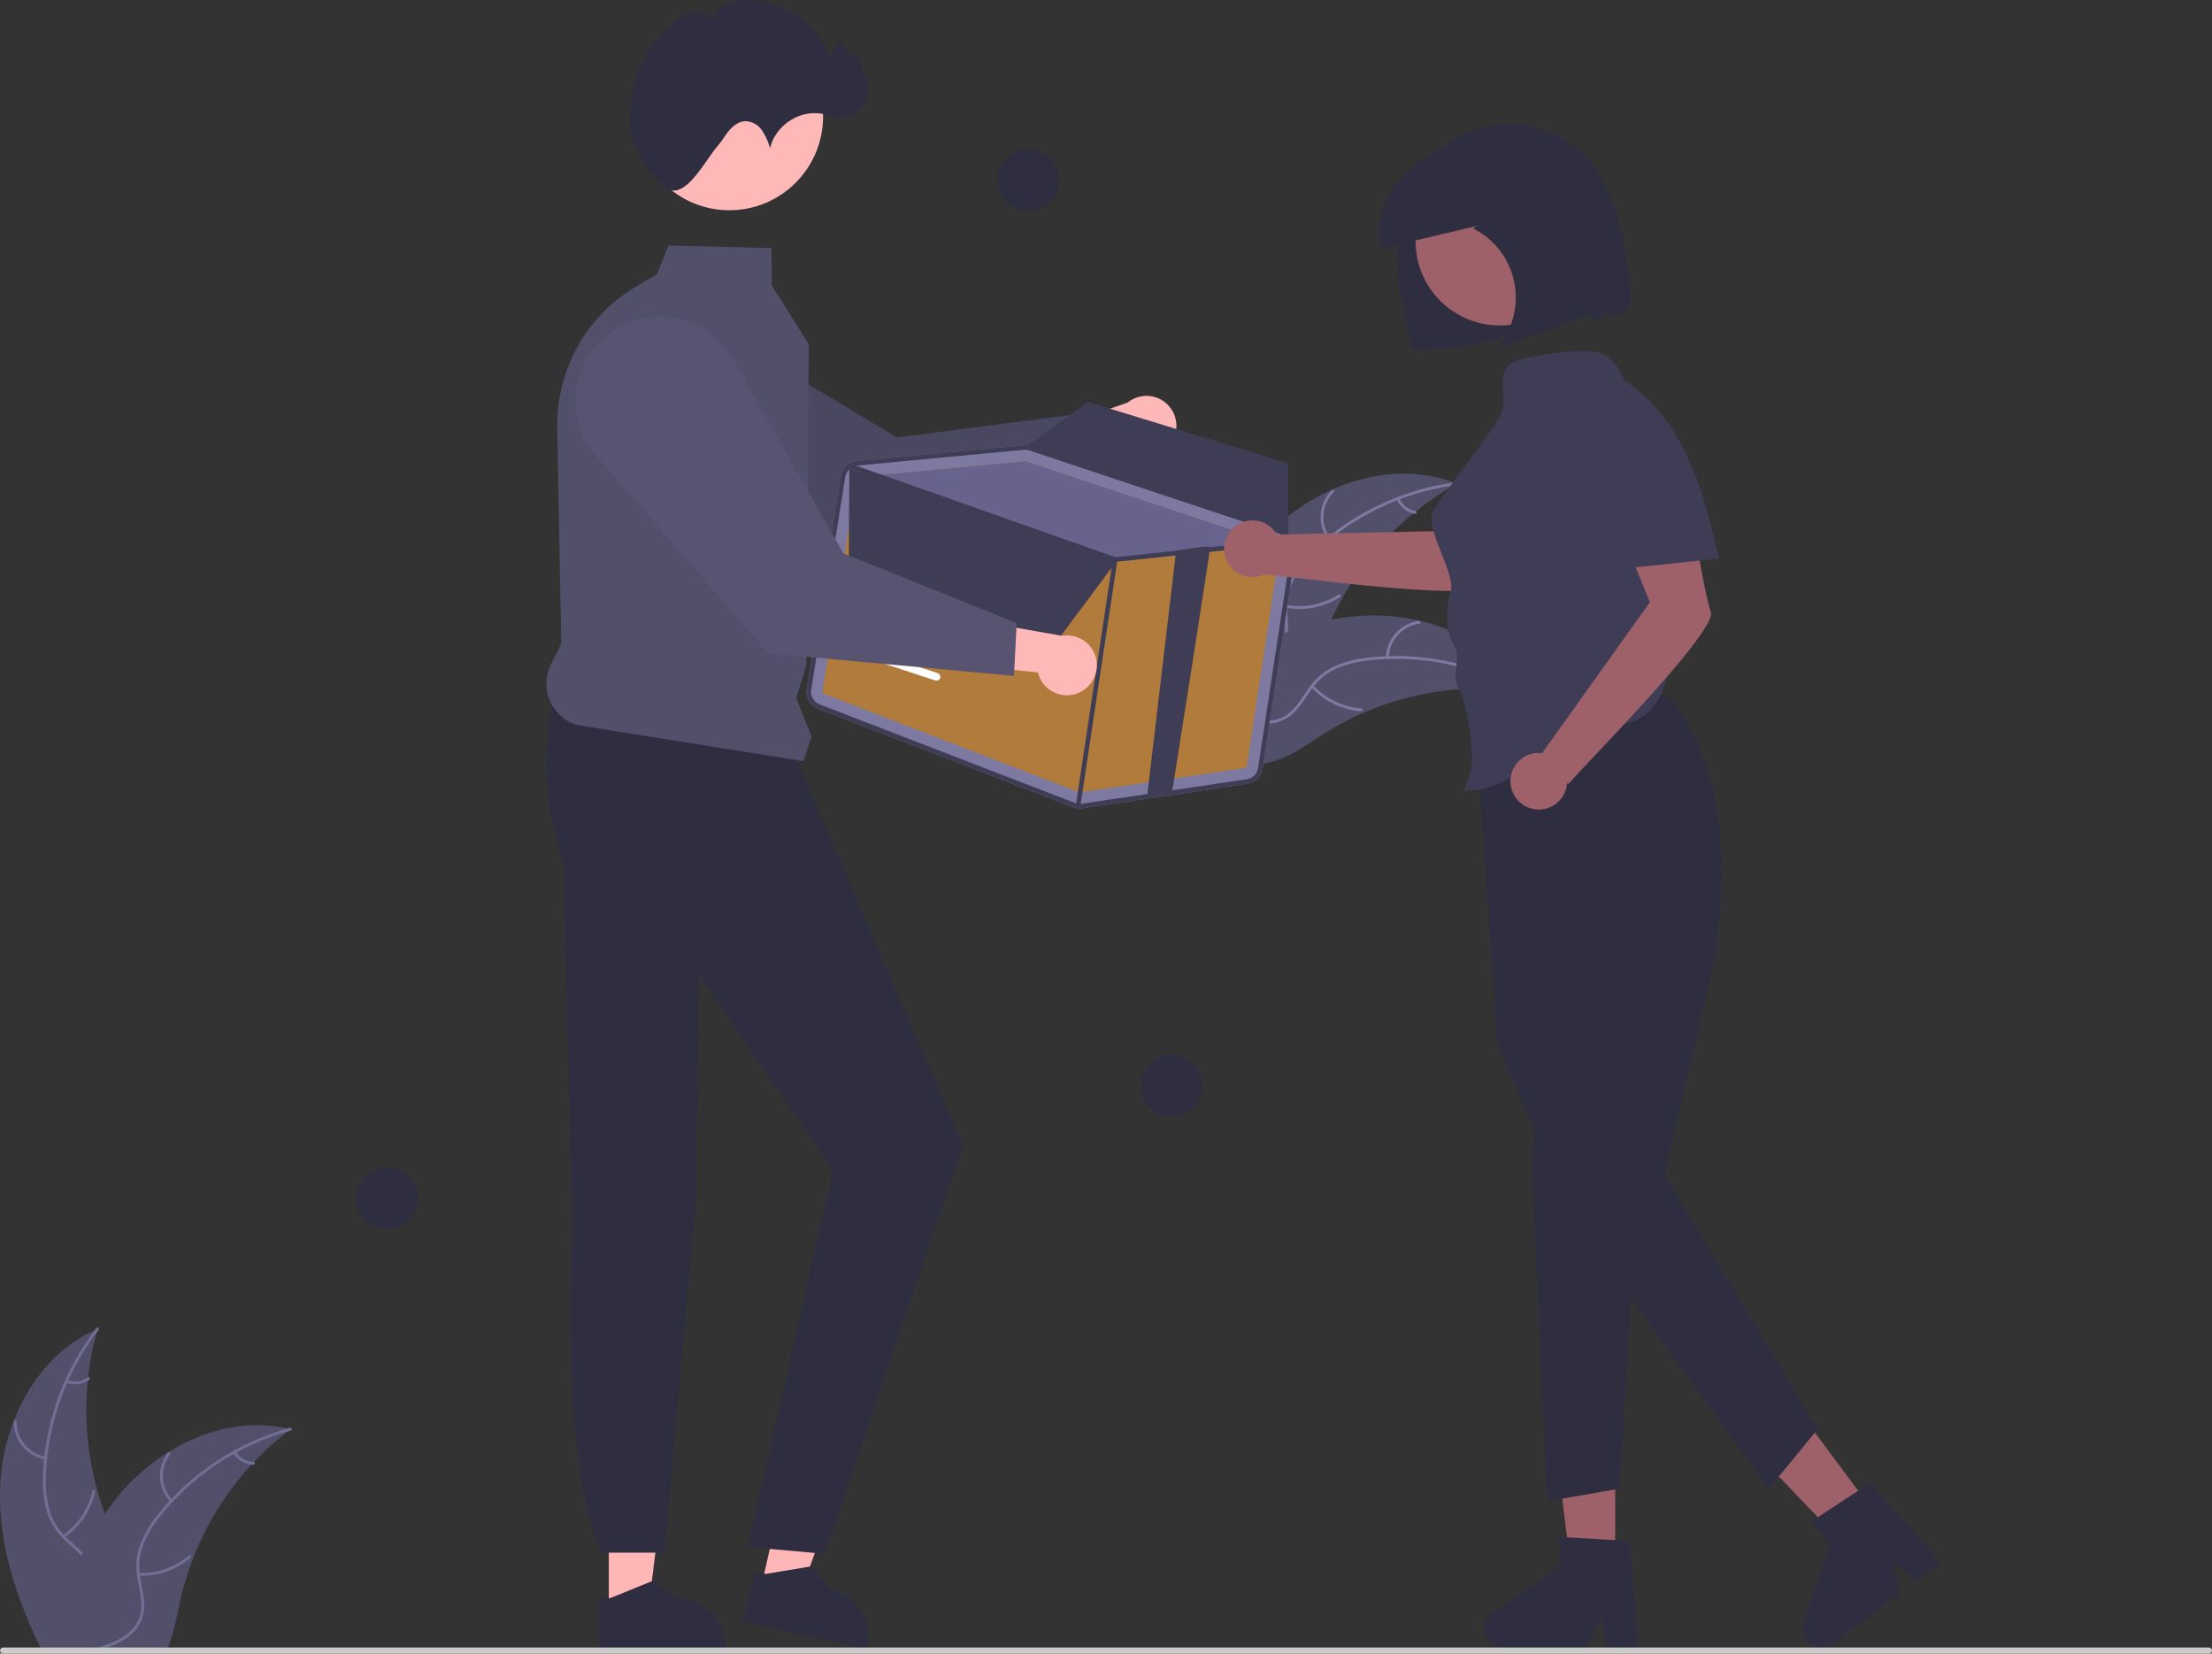 <?xml version="1.0" encoding="UTF-8" standalone="no"?>
<svg
   data-name="Layer 1"
   width="862.703"
   height="644.814"
   viewBox="0 0 862.703 644.814"
   version="1.1"
   id="svg50"
   sodipodi:docname="undraw_empty_re_opql.svg"
   inkscape:export-filename="empty_box.svg"
   inkscape:export-xdpi="96"
   inkscape:export-ydpi="96"
   xmlns:inkscape="http://www.inkscape.org/namespaces/inkscape"
   xmlns:sodipodi="http://sodipodi.sourceforge.net/DTD/sodipodi-0.dtd"
   xmlns="http://www.w3.org/2000/svg"
   xmlns:svg="http://www.w3.org/2000/svg">
  <rect x="0" y="0" width="862.703" height="644.814" fill="#333333" stroke="none"/>
  <defs
     id="defs50" />
  <sodipodi:namedview
     id="namedview50"
     pagecolor="#505050"
     bordercolor="#eeeeee"
     borderopacity="1"
     inkscape:showpageshadow="0"
     inkscape:pageopacity="0"
     inkscape:pagecheckerboard="0"
     inkscape:deskcolor="#505050" />
  <polygon
     points="604.608,546.435 629.943,546.435 629.943,612.644 612.777,612.644 "
     fill="#9e616a"
     id="polygon1"
     transform="translate(-2.3873347e-5,0.028)" />
  <path
     d="m 639.003,642.414 h -12.31 l -2.197,-11.622 -5.628,11.622 h -32.649 a 7.339,7.339 0 0 1 -4.17,-13.379 l 26.072,-18.007 v -11.749 l 27.424,1.637 z"
     fill="#2f2e41"
     id="path1" />
  <polygon
     points="672.085,552.969 692.415,537.851 731.923,590.981 718.148,601.224 "
     fill="#9e616a"
     id="polygon2"
     transform="translate(-2.3873347e-5,0.028)" />
  <path
     d="m 756.94,609.469 -9.878,7.346 -8.698,-8.015 2.419,12.684 -26.199,19.482 a 7.339,7.339 0 0 1 -11.33,-8.247 l 10.177,-30.007 -7.011,-9.428 22.983,-15.051 z"
     fill="#2f2e41"
     id="path2" />
  <path
     d="m 649.927,271.068 c 0,0 32.569,28.138 17.542,108.352 l -18.345,78.597 59.829,99.256 -19.077,23.208 -77.78,-107.433 -28.185,-66.114 -7.909,-117.669 z"
     fill="#2f2e41"
     id="path3" />
  <polygon
     points="603.483,585.365 631.692,580.452 637.083,488.406 599.447,425.746 597.488,456.084 "
     fill="#2f2e41"
     id="polygon3"
     transform="translate(-2.3873347e-5,0.028)" />
  <polygon
     points="260.098,569.001 237.443,569.002 237.445,628.211 252.796,628.21 "
     fill="#ffb6b6"
     id="polygon4"
     transform="translate(-2.3873347e-5,0.028)" />
  <path
     d="m 233.53,623.228 4.321,-1.8e-4 16.869,-6.86 9.041,6.859 h 10e-4 a 19.266,19.266 0 0 1 19.266,19.265 v 0.626 l -49.497,0.002 z"
     fill="#2f2e41"
     id="path4" />
  <polygon
     points="332.071,565.772 309.972,560.782 296.932,618.538 311.905,621.918 "
     fill="#ffb6b6"
     id="polygon5"
     transform="translate(-2.3873347e-5,0.028)" />
  <path
     d="m 294.216,612.815 4.215,0.952 17.966,-2.976 7.308,8.682 10e-4,2.7e-4 a 19.266,19.266 0 0 1 14.549,23.036 l -0.138,0.611 -48.281,-10.901 z"
     fill="#2f2e41"
     id="path5" />
  <path
     d="m 218.003,266.264 c -7.197,21.706 -6.436,45.268 1.73,70.556 l 3.491,142.378 c 0,0 -5.201,93.369 11.582,126.225 h 24.34 l 12.051,-134.751 1.513,-90.446 52.182,76.306 -33.237,146.688 29.957,2.678 53.934,-159.191 -66.544,-154.443 z"
     fill="#2f2e41"
     id="path6" />
  <path
     d="m 498.698,204.436 c 18.617,-16.777 46.309,-25.212 69.537,-15.805 a 115.466,115.466 0 0 0 -51.888,59.935 c -3.698,9.838 -6.786,21.166 -15.882,26.433 -5.659,3.278 -12.7,3.438 -19.046,1.856 -6.346,-1.582 -12.162,-4.754 -17.899,-7.894 l -1.632,-0.037 c 7.328,-23.966 18.192,-47.711 36.81,-64.488 z"
     fill="#e6e6e6"
     id="path7"
     style="fill:#524f6b;fill-opacity:1" />
  <path
     d="m 568.105,189.141 a 98.692,98.692 0 0 0 -54.906,25.931 42.5,42.5 0 0 0 -8.345,10.377 24.376,24.376 0 0 0 -2.818,12.516 c 0.101,4.058 0.673,8.198 -0.214,12.21 a 14.925,14.925 0 0 1 -7.425,9.689 c -4.546,2.613 -9.759,3.437 -14.886,4.065 -5.692,0.698 -11.615,1.332 -16.542,4.525 -0.597,0.387 -1.162,-0.562 -0.566,-0.948 8.572,-5.555 19.42,-3.534 28.637,-7.241 4.301,-1.73 8.107,-4.766 9.454,-9.357 1.178,-4.015 0.591,-8.284 0.454,-12.392 a 26.011,26.011 0 0 1 2.299,-12.34 39.29,39.29 0 0 1 7.916,-10.659 95.749,95.749 0 0 1 24.333,-17.42 100.443,100.443 0 0 1 32.6,-10.059 c 0.703,-0.091 0.709,1.015 0.01,1.105 z"
     fill="#fff"
     id="path8"
     style="fill:#7d79a0;fill-opacity:1" />
  <path
     d="m 517.799,210.213 a 14.807,14.807 0 0 1 1.632,-19.104 c 0.506,-0.499 1.305,0.265 0.798,0.764 a 13.711,13.711 0 0 0 -1.482,17.774 c 0.415,0.577 -0.536,1.14 -0.948,0.566 z"
     fill="#fff"
     id="path9"
     style="fill:#7d79a0;fill-opacity:1" />
  <path
     d="m 501.714,235.913 a 28.539,28.539 0 0 0 20.394,-4.083 c 0.598,-0.385 1.164,0.564 0.566,0.948 a 29.685,29.685 0 0 1 -21.23,4.206 c -0.701,-0.126 -0.427,-1.197 0.27,-1.071 z"
     fill="#fff"
     id="path10"
     style="fill:#7d79a0;fill-opacity:1" />
  <path
     d="m 545.798,194.369 a 8.381,8.381 0 0 0 6.269,4.894 c 0.702,0.117 0.427,1.188 -0.27,1.071 a 9.392,9.392 0 0 1 -6.947,-5.399 0.571,0.571 0 0 1 0.191,-0.757 0.555,0.555 0 0 1 0.757,0.191 z"
     fill="#fff"
     id="path11"
     style="fill:#7d79a0;fill-opacity:1" />
  <path
     d="m 593.813,269.536 c -0.44,-0.061 -0.881,-0.122 -1.328,-0.176 a 110.379,110.379 0 0 0 -17.882,-0.908 c -0.462,0.007 -0.931,0.021 -1.392,0.041 a 116.365,116.365 0 0 0 -41.75,9.61 113.005,113.005 0 0 0 -15.163,8.056 c -6.688,4.234 -13.602,9.358 -21.078,11.085 a 19.386,19.386 0 0 1 -2.362,0.421 l -30.889,-26.745 c -0.04,-0.096 -0.086,-0.185 -0.126,-0.282 l -1.282,-1.011 c 0.239,-0.176 0.49,-0.353 0.729,-0.528 0.138,-0.102 0.283,-0.199 0.421,-0.301 0.094,-0.066 0.189,-0.133 0.27,-0.198 0.031,-0.022 0.063,-0.044 0.088,-0.059 0.081,-0.065 0.164,-0.117 0.239,-0.176 q 2.103,-1.49 4.235,-2.955 c 0.006,-0.007 0.006,-0.007 0.019,-0.008 a 166.157,166.157 0 0 1 34.601,-18.599 c 0.367,-0.139 0.739,-0.285 1.12,-0.411 a 107.831,107.831 0 0 1 16.939,-4.767 95.329,95.329 0 0 1 9.553,-1.334 79.272,79.272 0 0 1 24.723,1.752 c 16.143,3.743 30.91,12.608 39.656,26.433 0.224,0.354 0.441,0.702 0.658,1.063 z"
     fill="#e6e6e6"
     id="path12"
     style="fill:#524f6b;fill-opacity:1" />
  <path
     d="m 593.404,269.868 a 98.692,98.692 0 0 0 -59.452,-12.353 42.5,42.5 0 0 0 -12.911,3.261 24.376,24.376 0 0 0 -9.785,8.297 c -2.363,3.301 -4.398,6.951 -7.522,9.62 a 14.925,14.925 0 0 1 -11.761,3.266 c -5.203,-0.651 -9.862,-3.132 -14.333,-5.717 -4.965,-2.87 -10.076,-5.93 -15.932,-6.347 -0.71,-0.051 -0.59,-1.149 0.119,-1.098 10.189,0.726 17.633,8.871 27.225,11.46 4.476,1.208 9.343,1.075 13.182,-1.779 3.358,-2.496 5.459,-6.258 7.823,-9.621 a 26.011,26.011 0 0 1 9.265,-8.469 39.29,39.29 0 0 1 12.738,-3.745 95.749,95.749 0 0 1 29.917,0.742 100.443,100.443 0 0 1 32.085,11.596 c 0.616,0.351 -0.045,1.237 -0.657,0.888 z"
     fill="#fff"
     id="path13"
     style="fill:#7d79a0;fill-opacity:1" />
  <path
     d="m 540.551,256.405 a 14.807,14.807 0 0 1 12.805,-14.271 c 0.705,-0.093 0.883,0.997 0.177,1.091 a 13.711,13.711 0 0 0 -11.884,13.299 c -0.016,0.711 -1.114,0.588 -1.098,-0.119 z"
     fill="#fff"
     id="path14"
     style="fill:#7d79a0;fill-opacity:1" />
  <path
     d="m 512.234,267.24 a 28.539,28.539 0 0 0 18.742,9.018 c 0.709,0.053 0.59,1.151 -0.119,1.098 a 29.685,29.685 0 0 1 -19.483,-9.424 c -0.484,-0.523 0.38,-1.212 0.861,-0.692 z"
     fill="#fff"
     id="path15"
     style="fill:#7d79a0;fill-opacity:1" />
  <path
     d="m 572.445,260.612 a 8.381,8.381 0 0 0 2.058,7.682 c 0.49,0.516 -0.374,1.205 -0.861,0.692 a 9.392,9.392 0 0 1 -2.296,-8.493 0.571,0.571 0 0 1 0.609,-0.49 0.555,0.555 0 0 1 0.49,0.609 z"
     fill="#ffffff"
     id="path16" />
  <path
     d="m 51.273,627.164 c -1.45,5.44 -5.26,9.97 -9.86,13.27 -0.75,0.54 -1.52,1.04 -2.3,1.51 -0.24,0.14 -0.48,0.29 -0.73,0.42 q -0.405,0.24 -0.81,0.45 h -21.63 c -0.39,-0.79 -0.77,-1.59 -1.15,-2.38 -9.27,-19.48 -15.78,-40.5 -14.67,-61.91 a 79.254,79.254 0 0 1 5.17,-24.25 c 5.94,-15.47 16.78,-28.86 31.69,-35.6 0.37,-0.17 0.76,-0.34 1.14,-0.5 -0.12,0.43 -0.24,0.85 -0.36,1.28 a 110.785,110.785 0 0 0 -3.38,17.59 c -0.06,0.46 -0.11,0.92 -0.15,1.39 a 116.054,116.054 0 0 0 3.72,42.69 c 0.01,0.03 0.02,0.07 0.03,0.1 q 1.275,4.605 2.96,9.07 c 0.88,2.35 1.83,4.67 2.87,6.95 4.34,9.57 10.16,19.77 7.46,29.92 z"
     fill="#e6e6e6"
     id="path17"
     style="fill:#524f6b;fill-opacity:1" />
  <path
     d="m 38.393,518.624 c -0.21,0.28 -0.42,0.55 -0.63,0.83 a 98.129,98.129 0 0 0 -11.12,18.76 c -0.16,0.33 -0.31,0.66 -0.44,1 a 97.814,97.814 0 0 0 -7.82,29.24 1.49,1.49 0 0 0 -0.02,0.21 c -0.25,2.36 -0.4,4.74 -0.46,7.12 a 42.48,42.48 0 0 0 1.43,13.24 23.769,23.769 0 0 0 5.46,9.42 c 0.25,0.27 0.5,0.54 0.77,0.8 0.2,0.21 0.42,0.42 0.63,0.62 2.02,1.93 4.23,3.72 6.13,5.79 a 21.432,21.432 0 0 1 2.35,3 14.904,14.904 0 0 1 1.6,12.1 c -1.36,5.06 -4.47,9.33 -7.65,13.4 -1.59,2.04 -3.23,4.1 -4.65,6.28 -0.52,0.78 -1,1.57 -1.44,2.38 h -1.26 c 0.42,-0.81 0.88,-1.6 1.38,-2.38 3.65,-5.75 8.84,-10.69 11.53,-17.02 1.82,-4.27 2.37,-9.11 0.07,-13.3 a 17.682,17.682 0 0 0 -2.43,-3.38 c -1.83,-2.07 -4.02,-3.84 -6.01,-5.71 -0.5,-0.47 -0.99,-0.95 -1.46,-1.45 a 24.964,24.964 0 0 1 -5.64,-8.9 39.23,39.23 0 0 1 -1.94,-13.13 c 0,-2.84 0.15,-5.7 0.43,-8.54 0.03,-0.36 0.07,-0.73 0.11,-1.1 a 100.767,100.767 0 0 1 19.67,-49.23 c 0.2,-0.28 0.41,-0.55 0.62,-0.82 0.43,-0.56 1.22,0.22 0.79,0.77 z"
     fill="#fff"
     id="path18"
     style="fill:#726f94;fill-opacity:1" />
  <path
     d="m 17.717,569.099 a 14.807,14.807 0 0 1 -12.354,-14.663 0.553,0.553 0 0 1 1.105,-0.024 13.711,13.711 0 0 0 11.52,13.616 c 0.701,0.114 0.427,1.185 -0.27,1.071 z"
     fill="#fff"
     id="path19"
     style="fill:#726f94;fill-opacity:1" />
  <path
     d="m 24.516,598.645 a 28.539,28.539 0 0 0 11.533,-17.308 c 0.151,-0.695 1.222,-0.424 1.071,0.27 a 29.685,29.685 0 0 1 -12.038,17.986 c -0.585,0.406 -1.148,-0.544 -0.566,-0.948 z"
     fill="#fff"
     id="path20"
     style="fill:#726f94;fill-opacity:1" />
  <path
     d="m 26.312,538.097 a 8.381,8.381 0 0 0 7.893,-0.972 c 0.579,-0.414 1.142,0.538 0.566,0.948 a 9.392,9.392 0 0 1 -8.73,1.094 0.571,0.571 0 0 1 -0.4,-0.671 0.555,0.555 0 0 1 0.671,-0.4 z"
     fill="#fff"
     id="path21"
     style="fill:#726f94;fill-opacity:1" />
  <path
     d="m 113.413,557.294 c -0.35,0.27 -0.71,0.54 -1.06,0.82 a 110.362,110.362 0 0 0 -13.29,12 c -0.32,0.33 -0.64,0.67 -0.95,1.01 l -0.01,0.01 a 116.347,116.347 0 0 0 -22.66,36.14 l -0.03,0.09 c -0.01,0.03 -0.02,0.05 -0.03,0.08 a 114.443,114.443 0 0 0 -5.03,16.42 c -1.22,5.46 -2.22,11.31 -4.13,16.57 -0.29,0.81 -0.61,1.61 -0.95,2.38 h -44.46 c 0.15,-0.79 0.31,-1.59 0.47,-2.38 a 160.302,160.302 0 0 1 10.54,-33.7 c 0.16,-0.36 0.32,-0.72 0.5,-1.08 a 108.305,108.305 0 0 1 8.61,-15.35 0.01,0.01 0 0 1 0.01,-0.01 94.956,94.956 0 0 1 5.8,-7.69 79.119,79.119 0 0 1 18.72,-16.24 c 0.04,-0.03 0.09,-0.05 0.13,-0.08 14.04,-8.71 30.68,-12.86 46.59,-9.27 h 0.01 c 0.41,0.09 0.81,0.18 1.22,0.28 z"
     fill="#e6e6e6"
     id="path22"
     style="fill:#524f6b;fill-opacity:1" />
  <path
     d="m 113.363,557.824 c -0.34,0.09 -0.68,0.19 -1.01,0.29 a 98.589,98.589 0 0 0 -20.17,8.27 c -0.32,0.17 -0.64,0.35 -0.96,0.53 a 98.255,98.255 0 0 0 -23.79,18.59 0.035,0.035 0 0 0 -0.01,0.02 c -0.08,0.08 -0.17,0.17 -0.24,0.25 -1.6,1.72 -3.14,3.51 -4.6,5.35 a 42.769,42.769 0 0 0 -6.82,11.43 23.674,23.674 0 0 0 -1.31,10.81 c 0.03,0.37 0.08,0.73 0.13,1.1 0.04,0.29 0.08,0.58 0.13,0.88 0.66,4.01 1.8,8.03 1.48,12.12 a 14.909,14.909 0 0 1 -6.01,10.63 23.794,23.794 0 0 1 -3.68,2.34 36.852,36.852 0 0 1 -5.77,2.38 h -3.93 c 0.53,-0.15 1.05,-0.3 1.58,-0.45 a 48.212,48.212 0 0 0 5.53,-1.93 26.912,26.912 0 0 0 3,-1.48 c 4.02,-2.31 7.37,-5.85 8.07,-10.58 0.61,-4.14 -0.57,-8.28 -1.27,-12.33 -0.12,-0.7 -0.23,-1.39 -0.29,-2.08 a 24.439,24.439 0 0 1 0.85,-10.46 39.062,39.062 0 0 1 6.36,-11.66 83.355,83.355 0 0 1 5.48,-6.55 q 0.36,-0.405 0.75,-0.81 a 100.901,100.901 0 0 1 24.21,-18.73 h 0.01 a 99.288,99.288 0 0 1 21.1,-8.74 h 0.01 c 0.33,-0.1 0.67,-0.2 1,-0.29 0.69,-0.18 0.85,0.91 0.17,1.1 z"
     fill="#fff"
     id="path23"
     style="fill:#726f94;fill-opacity:1" />
  <path
     d="m 66.468,585.674 a 14.807,14.807 0 0 1 -1.036,-19.145 c 0.432,-0.564 1.329,0.081 0.896,0.646 a 13.711,13.711 0 0 0 1,17.807 c 0.491,0.514 -0.372,1.203 -0.861,0.692 z"
     fill="#fff"
     id="path24"
     style="fill:#726f94;fill-opacity:1" />
  <path
     d="m 54.107,613.358 a 28.539,28.539 0 0 0 19.629,-6.876 c 0.539,-0.464 1.231,0.397 0.692,0.861 a 29.685,29.685 0 0 1 -20.441,7.113 c -0.712,-0.028 -0.589,-1.126 0.119,-1.098 z"
     fill="#fff"
     id="path25"
     style="fill:#726f94;fill-opacity:1" />
  <path
     d="m 91.996,566.096 a 8.381,8.381 0 0 0 6.888,3.977 c 0.712,0.019 0.588,1.117 -0.119,1.098 a 9.392,9.392 0 0 1 -7.629,-4.382 0.571,0.571 0 0 1 0.084,-0.776 0.555,0.555 0 0 1 0.776,0.084 z"
     fill="#fff"
     id="path26"
     style="fill:#726f94;fill-opacity:1" />
  <path
     d="m 456.382,173.158 a 11.599,11.599 0 0 1 -17.767,0.838 l -37.8,16.44 3.682,-21.102 35.331,-12.377 a 11.662,11.662 0 0 1 16.554,16.201 z"
     fill="#ffb8b8"
     id="path27" />
  <path
     d="m 431.157,179.747 -87.798,39.108 -0.188,-0.067 -100.067,-35.659 a 32.96,32.96 0 0 1 -14.782,-42.756 v 0 a 32.924,32.924 0 0 1 46.987,-14.637 l 74.469,44.859 72.211,-9.359 z"
     fill="#e6e6e6"
     id="path28"
     style="fill:#4a4760;fill-opacity:1" />
  <path
     d="m 862.703,643.624 a 1.187,1.187 0 0 1 -1.19,1.19 H 1.223 a 1.19,1.19 0 0 1 0,-2.38 H 861.513 a 1.187,1.187 0 0 1 1.19,1.19 z"
     fill="#cccccc"
     id="path29" />
  <path
     d="m 313.344,296.825 -88.506,-14.157 a 16.893,16.893 0 0 1 -9.956,-23.646 l 4.014,-8.028 -1.559,-84.347 a 62.482,62.482 0 0 1 30.336,-54.654 l 8.631,-5.161 4.362,-11.077 40.22,0.981 0.117,14.527 14.404,22.968 -4.9e-4,0.095 -0.904,125.014 -3.97,12.901 6.002,15.006 z"
     fill="#e6e6e6"
     id="path30"
     style="fill:#524f6b;fill-opacity:1" />
  <circle
     cx="284.459"
     cy="45.438"
     r="36.544"
     fill="#ffb8b8"
     id="circle30" />
  <path
     d="m 246.405,53.405 c -1.09,-4.592 -0.59,-11.053 0.026,-15.677 1.615,-12.121 8.346,-23.645 18.573,-30.47 a 13.38,13.38 0 0 1 6.665,-2.648 c 2.419,-0.101 5.042,1.194 5.785,3.499 a 11.993,11.993 0 0 1 6.766,-6.709 21.136,21.136 0 0 1 9.631,-1.297 35.197,35.197 0 0 1 29.363,20.989 c 0.976,2.319 3.702,-6.246 4.939,-4.055 a 9.741,9.741 0 0 0 5.524,4.853 c 2.423,0.676 3.408,10.66 4.361,8.332 a 11.098,11.098 0 0 1 -10.611,15.475 c -2.466,-0.092 -4.825,-0.999 -7.262,-1.39 -8.715,-1.396 -17.96,4.923 -19.823,13.551 a 23.987,23.987 0 0 0 -3.156,-7.021 8.119,8.119 0 0 0 -6.513,-3.579 c -2.48,0.093 -4.659,1.714 -6.268,3.603 -1.609,1.889 -2.817,4.093 -4.438,5.972 -4.755,5.513 -11.187,18.37 -17.965,17.432 -5.348,-0.74 -14.11,-14.59 -15.598,-20.859 z"
     fill="#2f2e41"
     id="path31" />
  <path
     d="m 505.364,214.569 a 7.133,7.133 0 0 0 -4.807,-7.854 l -98.413,-32.777 a 7.132,7.132 0 0 0 -2.933,-0.337 l -24.667,2.333 -14.154,1.343 -26.119,2.468 a 7.155,7.155 0 0 0 -6.384,5.99 l -13.261,82.838 a 7.186,7.186 0 0 0 4.484,7.796 l 99.44,38.384 a 6.947,6.947 0 0 0 1.446,0.388 7.136,7.136 0 0 0 2.176,0.017 l 64.255,-9.523 a 7.121,7.121 0 0 0 6.023,-5.999 z"
     fill="#fff"
     id="path32"
     style="fill:#7d79a0;fill-opacity:1" />
  <path
     d="m 321.365,270.532 99.44,38.382 a 0.897,0.897 0 0 0 0.457,0.054 l 64.247,-9.522 a 0.883,0.883 0 0 0 0.755,-0.752 l 12.92,-85.067 a 0.905,0.905 0 0 0 -0.599,-0.982 l -0.662,-0.224 -97.758,-32.546 a 0.678,0.678 0 0 0 -0.137,-0.033 0.887,0.887 0 0 0 -0.23,-0.012 l -60.164,5.693 -4.774,0.448 a 0.903,0.903 0 0 0 -0.795,0.748 l -13.259,82.834 a 0.897,0.897 0 0 0 0.56,0.978 z"
     fill="#f9a826"
     id="path33"
     style="fill:#b07b3b;fill-opacity:1" />
  <path
     d="m 339.634,185.524 60.164,-5.693 a 0.887,0.887 0 0 1 0.23,0.012 0.678,0.678 0 0 1 0.137,0.033 l 97.758,32.546 -25.787,2.73 -9.65,1.017 -27.46,2.901 a 1.939,1.939 0 0 1 -0.241,-0.003 c -0.049,-0.015 -0.098,-0.029 -0.156,-0.045 z"
     fill="#2f2e41"
     id="path34"
     style="fill:#68638c;fill-opacity:1" />
  <path
     d="m 319.109,276.373 99.44,38.382 a 6.722,6.722 0 0 0 1.45,0.38 7.224,7.224 0 0 0 2.177,0.027 l 64.247,-9.522 a 7.135,7.135 0 0 0 6.028,-6.004 l 12.91,-85.068 a 7.19,7.19 0 0 0 -0.418,-3.717 c -0.065,-0.157 -0.131,-0.314 -0.207,-0.462 a 6.99,6.99 0 0 0 -2.264,-2.698 7.138,7.138 0 0 0 -1.916,-0.977 l -0.117,-0.041 -98.292,-32.738 a 8.955,8.955 0 0 0 -1.227,-0.298 7.086,7.086 0 0 0 -1.715,-0.033 l -24.663,2.325 -14.153,1.35 -26.123,2.466 a 7.092,7.092 0 0 0 -3.019,0.997 1.329,1.329 0 0 0 -0.202,0.121 1.192,1.192 0 0 0 -0.13,0.098 7.148,7.148 0 0 0 -3.027,4.764 l -13.27,82.843 a 7.194,7.194 0 0 0 4.488,7.802 z m 10.542,-90.357 a 5.3,5.3 0 0 1 1.27,-2.671 4.651,4.651 0 0 1 0.676,-0.659 5.317,5.317 0 0 1 2.324,-1.084 4.059,4.059 0 0 1 0.509,-0.072 l 43.985,-4.155 20.965,-1.995 c 0.142,-0.017 0.273,-0.014 0.404,-0.022 a 5.007,5.007 0 0 1 0.948,0.07 4.145,4.145 0 0 1 0.845,0.201 l 98.408,32.779 c 0.078,0.028 0.146,0.054 0.223,0.082 a 5.218,5.218 0 0 1 2.273,1.654 5.259,5.259 0 0 1 1.121,4.145 l -12.921,85.077 a 5.349,5.349 0 0 1 -4.509,4.502 l -64.257,9.521 a 5.413,5.413 0 0 1 -2.723,-0.31 l -99.441,-38.372 a 5.402,5.402 0 0 1 -3.359,-5.846 z"
     fill="#3f3d56"
     id="path35" />
  <path
     d="m 330.704,181.416 a 0.877,0.877 0 0 1 0.268,-0.386 1.051,1.051 0 0 1 0.129,-0.088 c 0.042,-0.016 0.084,-0.042 0.126,-0.058 a 0.873,0.873 0 0 1 0.624,-0.011 l 2.07,0.73 101.116,35.669 23.665,-2.5 13.243,-1.397 28.029,-2.967 2.506,-0.263 0.487,-0.054 a 0.904,0.904 0 0 1 0.952,0.654 0.739,0.739 0 0 1 0.026,0.143 0.893,0.893 0 0 1 -0.55,0.922 0.988,0.988 0 0 1 -0.248,0.067 l -3.409,0.357 -27.603,2.918 -9.65,1.017 -27.46,2.901 a 1.939,1.939 0 0 1 -0.241,-0.003 c -0.049,-0.015 -0.098,-0.029 -0.156,-0.045 l -103.031,-36.335 -0.35,-0.124 a 0.67,0.67 0 0 1 -0.219,-0.121 0.91,0.91 0 0 1 -0.324,-1.025 z"
     fill="#3f3d56"
     id="path36" />
  <path
     d="m 420.271,315.396 a 0.894,0.894 0 0 1 -0.743,-1.016 l 14.517,-96.334 a 0.894,0.894 0 0 1 1.017,-0.751 l 0.008,0.001 a 0.894,0.894 0 0 1 0.743,1.016 l -14.517,96.334 a 0.894,0.894 0 0 1 -1.017,0.751 z"
     fill="#3f3d56"
     id="path37" />
  <path
     d="m 457.068,309.285 -9.655,1.019 11.293,-95.535 c 0,0 12.895,-2.335 13.24,-1.398 0.212,0.559 -14.786,95.302 -14.878,95.914 z"
     fill="#3f3d56"
     id="path38" />
  <polygon
     points="408.116,255.488 435.813,218.284 331.25,182.533 330.99,226.1 "
     fill="#3f3d56"
     id="polygon38"
     transform="translate(-2.3873347e-5,0.028)" />
  <path
     d="m 502.483,210.146 a 5.301,5.301 0 0 0 -2.497,-1.737 l -98.406,-32.778 a 5.106,5.106 0 0 0 -0.848,-0.207 5.009,5.009 0 0 0 -0.951,-0.071 l 0.16,-0.997 0.985,-0.713 23.368,-16.919 78.041,23.917 0.135,27.052 z"
     fill="#3f3d56"
     id="path39" />
  <path
     d="m 335.181,252.501 a 1.513,1.513 0 0 1 0.326,0.068 l 30.194,9.917 a 1.5,1.5 0 0 1 -0.936,2.851 l -30.194,-9.917 a 1.5,1.5 0 0 1 0.61,-2.919 z"
     fill="#ffffff"
     id="path40" />
  <circle
     cx="457.003"
     cy="423.264"
     r="12"
     fill="#f2f2f2"
     id="circle40"
     style="fill:#2f2e41;fill-opacity:1" />
  <circle
     cx="151.003"
     cy="467.264"
     r="12"
     fill="#f2f2f2"
     id="circle41"
     style="fill:#2f2e41;fill-opacity:1" />
  <circle
     cx="401.003"
     cy="70.264"
     r="12"
     fill="#f2f2f2"
     id="circle42"
     style="fill:#2f2e41;fill-opacity:1" />
  <path
     d="m 420.692,270.15 a 11.599,11.599 0 0 1 -15.907,-7.957 l -41.012,-4.143 13.53,-16.606 36.871,6.481 a 11.662,11.662 0 0 1 6.518,22.226 z"
     fill="#ffb8b8"
     id="path42" />
  <path
     d="m 395.467,263.562 -95.708,-8.818 -0.131,-0.151 -69.851,-80.037 a 32.96,32.96 0 0 1 8.013,-44.523 v 0 a 32.924,32.924 0 0 1 48.144,10.209 l 43.022,75.544 67.565,27.147 z"
     fill="#e6e6e6"
     id="path43"
     style="fill:#575370;fill-opacity:1" />
  <path
     d="M 635.69,109.645 C 633.313,92.211 630.332,73.493 618.036,60.908 a 41.35,41.35 0 0 0 -59.744,0.618 c -8.951,9.549 -12.904,22.957 -13.265,36.04 -0.362,13.083 2.552,26.021 5.784,38.703 a 119.29,119.29 0 0 0 49.786,-9.799 c 3.926,-1.704 7.789,-3.631 11.937,-4.686 4.148,-1.056 7.105,1.601 10.963,3.453 l 2.118,-4.055 c 1.734,3.227 7.102,2.27 9.05,-0.832 1.947,-3.102 1.52,-7.075 1.026,-10.705 z"
     fill="#2f2e41"
     id="path44" />
  <path
     d="m 567.884,206.954 -69.876,1.494 a 11.055,11.055 0 1 0 -4.94,15.574 c 9.268,0.527 81.772,10.817 86.097,4.185 4.39,-6.731 27.824,-30.486 27.824,-30.486 l -18.013,-25.644 z"
     fill="#9e616a"
     id="path45" />
  <circle
     cx="584.911"
     cy="94.064"
     r="32.83"
     fill="#9e616a"
     id="circle45" />
  <path
     d="M 430.713,171.605"
     fill="#f9a826"
     id="path46" />
  <path
     d="m 637.494,157.232 c -3.869,-7.7 -5.749,-17.212 -13.997,-19.708 -5.57,-1.686 -28.097,0.84 -33.173,3.686 -8.444,4.733 -0.792,13.602 -5.773,21.902 -5.415,9.023 -20.132,27.13 -25.547,36.152 -3.723,6.203 8.817,24.409 6.804,31.358 -2.013,6.948 -2.11,14.747 1.32,21.117 3.069,5.701 -1.371,10.745 1.715,16.437 3.21,5.92 7.148,28.053 4.161,34.088 l -2,6 c 19.847,1.166 36.535,-22.544 56.258,-25.042 4.899,-0.62 9.986,-1.431 14.023,-4.274 5.946,-4.189 8.297,-11.789 9.766,-18.913 A 159.326,159.326 0 0 0 637.494,157.232 Z"
     fill="#3f3d56"
     id="path47" />
  <path
     d="m 667.25,238.534 c -2.764,-7.546 -7.769,-40.537 -7.769,-40.537 l -31.324,-0.918 15.314,37.772 -41.79,58.503 c 0,0 0.077,0.129 0.218,0.358 a 11.052,11.052 0 1 0 9.27,11.745 0.763,0.763 0 0 0 0.958,-0.164 c 4.65,-5.835 57.888,-59.212 55.123,-66.758 z"
     fill="#9e616a"
     id="path48" />
  <path
     d="m 670.434,217.699 c -2.875,-12.135 -5.772,-24.335 -10.619,-35.826 -4.847,-11.49 -11.787,-22.343 -21.547,-30.105 -3.12,-2.482 -6.609,-4.672 -10.521,-5.444 -3.911,-0.772 -8.32,0.092 -11.067,2.981 -4.396,4.624 -3.073,12.045 -1.461,18.218 q 7.132,27.301 14.263,54.601 20.594,-2.183 41.188,-4.366 z"
     fill="#3f3d56"
     id="path49" />
  <path
     d="m 625.139,98.617 c -1.209,-7.942 -2.472,-15.95 -5.312,-23.429 -2.84,-7.478 -7.419,-14.482 -13.986,-18.719 -10.399,-6.707 -23.862,-5.414 -35.521,-1.555 -9.016,2.984 -17.818,7.519 -24.176,14.809 -6.358,7.291 -9.93,17.694 -7.564,27.227 q 18.655,-4.407 37.309,-8.815 l -1.361,0.962 a 30.038,30.038 0 0 1 16.031,20.893 31.122,31.122 0 0 1 -6.566,25.848 q 12.722,-4.513 25.445,-9.026 c 5.235,-1.857 10.838,-3.997 13.943,-8.76 3.599,-5.523 2.763,-12.843 1.759,-19.434 z"
     fill="#2f2e41"
     id="path50" />
</svg>
